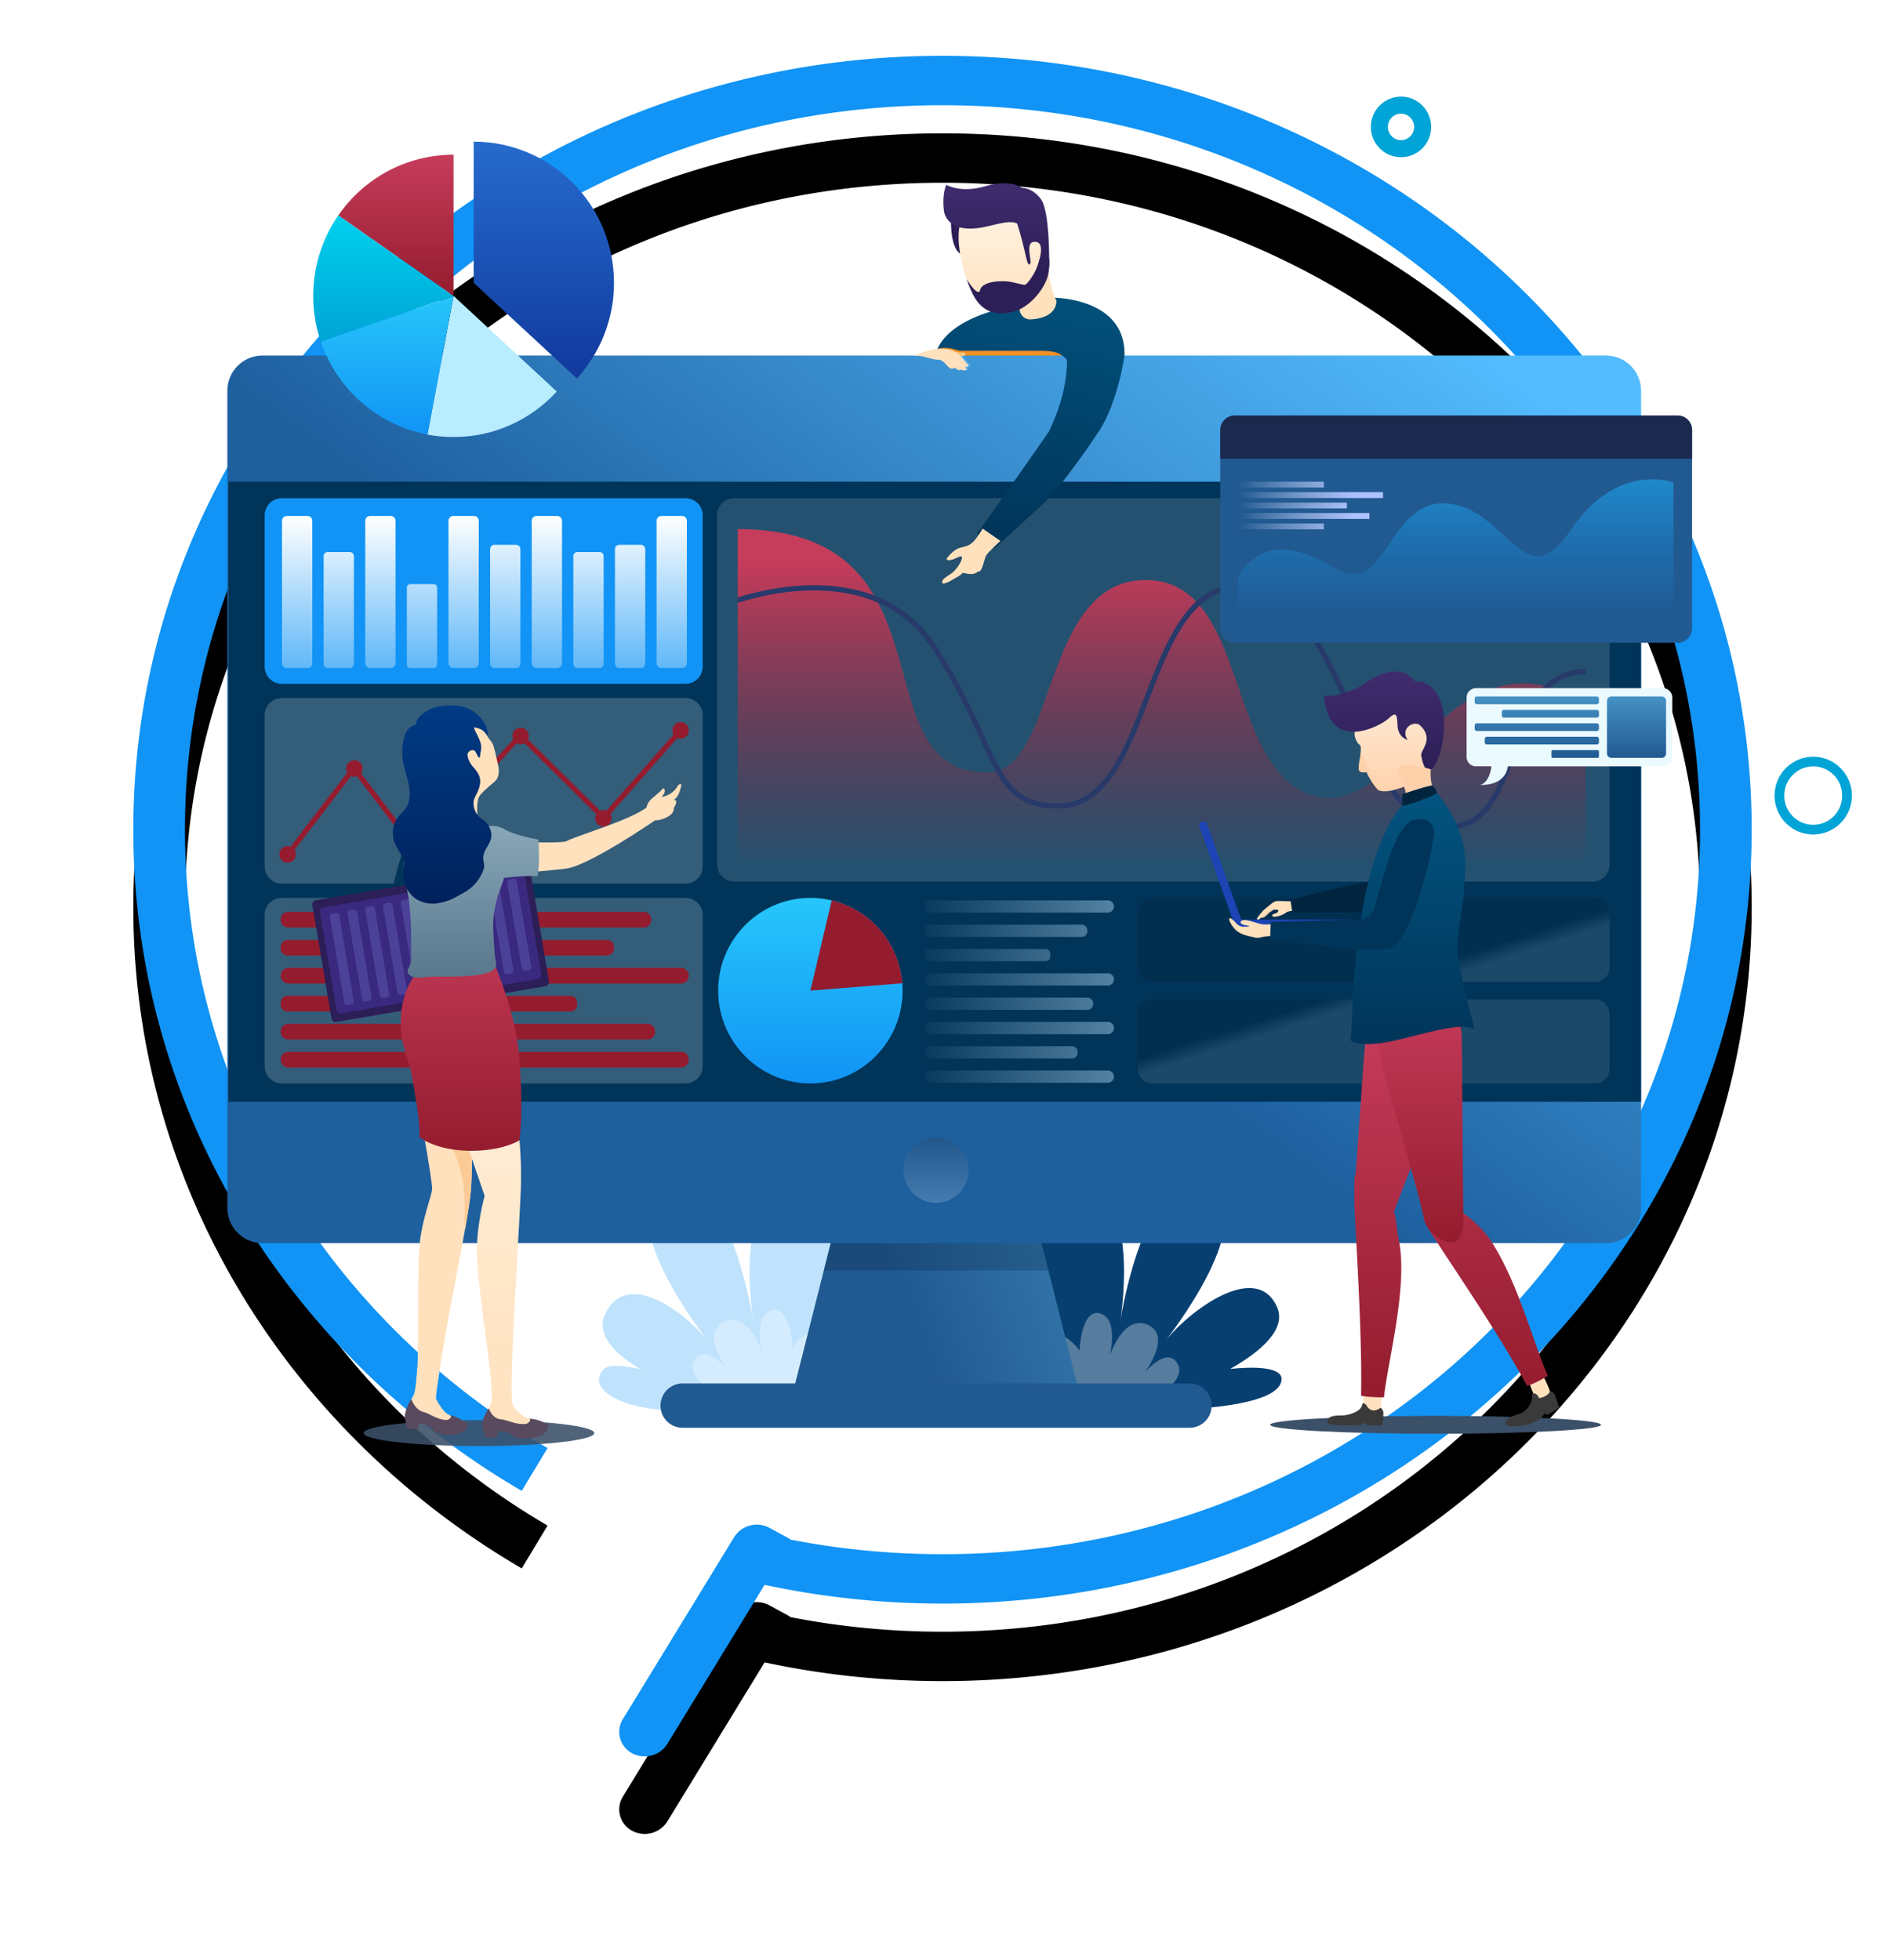 <?xml version="1.0" encoding="UTF-8"?> <svg xmlns="http://www.w3.org/2000/svg" xmlns:xlink="http://www.w3.org/1999/xlink" width="608" height="632" viewBox="0 0 608 632"><defs><linearGradient id="c" x1="62.432%" x2="34.462%" y1="5.036%" y2="97.724%"><stop offset="0%" stop-color="#1194F5"></stop><stop offset="100%" stop-color="#1194F5"></stop></linearGradient><path id="b" d="M203.623 493.091L172.31 544.29a8.636 8.636 0 0 1-11.5 3.077 7.816 7.816 0 0 1-2.928-10.94l35.853-58.62a8.636 8.636 0 0 1 11.5-3.078l6.29 3.429c.182.098.32.245.41.416l.04-.067c15.838 3.085 32.234 4.704 49.025 4.704 134.945 0 244.34-104.604 244.34-233.64C505.34 120.534 395.945 15.93 261 15.93S16.66 120.534 16.66 249.57c0 84.406 46.807 158.357 116.955 199.416l-8.333 13.803C50.155 418.972 0 339.872 0 249.57 0 111.737 116.854 0 261 0c144.146 0 261 111.737 261 249.57 0 137.835-116.854 249.571-261 249.571-19.712 0-38.914-2.09-57.377-6.05z"></path><filter id="a" width="130.1%" height="128.6%" x="-15%" y="-9.8%"><feOffset dy="25" in="SourceAlpha" result="shadowOffsetOuter1"></feOffset><feGaussianBlur in="shadowOffsetOuter1" result="shadowBlurOuter1" stdDeviation="22"></feGaussianBlur><feColorMatrix in="shadowBlurOuter1" values="0 0 0 0 0 0 0 0 0 0 0 0 0 0 0 0 0 0 0.267 0"></feColorMatrix></filter><linearGradient id="d" x1="162.483%" x2="41.668%" y1="38.695%" y2="69.674%"><stop offset="0%" stop-color="#4592C4"></stop><stop offset="100%" stop-color="#215991"></stop></linearGradient><linearGradient id="e" x1="105.65%" x2="51.61%" y1="17.464%" y2="63.672%"><stop offset="0%" stop-color="#53BCFF"></stop><stop offset="100%" stop-color="#1E5F9E"></stop></linearGradient><linearGradient id="f" x1="50%" x2="50%" y1="-25.46%" y2="100%"><stop offset="0%"></stop><stop offset="100%" stop-color="#FFF"></stop></linearGradient><linearGradient id="g" x1="50%" x2="50%" y1="9.829%" y2="100%"><stop offset="0%" stop-color="#C63C5B"></stop><stop offset="100%" stop-color="#941C2E" stop-opacity=".022"></stop></linearGradient><linearGradient id="h" x1="50%" x2="54.308%" y1="46.259%" y2="51.585%"><stop offset="0%"></stop><stop offset="100%" stop-color="#FFF"></stop></linearGradient><linearGradient id="i" x1="50%" x2="50%" y1="0%" y2="100%"><stop offset="0%" stop-color="#FFF"></stop><stop offset="100%" stop-color="#FFF" stop-opacity=".331"></stop></linearGradient><linearGradient id="j" x1="50%" x2="50%" y1="0%" y2="100%"><stop offset="0%" stop-color="#27C6FB"></stop><stop offset="100%" stop-color="#1194F5"></stop></linearGradient><linearGradient id="k" x1="-8.048%" x2="235.067%" y1="50%" y2="50%"><stop offset="0%" stop-color="#CBEDFF" stop-opacity="0"></stop><stop offset="100%" stop-color="#9CD7FF"></stop></linearGradient><linearGradient id="l" x1="50%" x2="50%" y1="0%" y2="100%"><stop offset="0%" stop-color="#FFF2E0"></stop><stop offset="100%" stop-color="#FFE1BD"></stop></linearGradient><linearGradient id="m" x1="50%" x2="50%" y1="-26.435%" y2="100%"><stop offset="0%" stop-color="#C63C5B"></stop><stop offset="100%" stop-color="#941C2E"></stop></linearGradient><linearGradient id="n" x1="50%" x2="50%" y1="0%" y2="100%"><stop offset="0%" stop-color="#91AFC0"></stop><stop offset="100%" stop-color="#58778C"></stop></linearGradient><linearGradient id="o" x1="50%" x2="50%" y1="-37.919%" y2="100%"><stop offset="0%" stop-color="#004594"></stop><stop offset="100%" stop-color="#00215B"></stop></linearGradient><linearGradient id="p" x1="50%" x2="50%" y1="0%" y2="100%"><stop offset="0%" stop-color="#C63C5B"></stop><stop offset="100%" stop-color="#941C2E"></stop></linearGradient><linearGradient id="q" x1="50%" x2="50%" y1="0%" y2="100%"><stop offset="0%" stop-color="#C63C5B"></stop><stop offset="100%" stop-color="#941C2E"></stop></linearGradient><linearGradient id="r" x1="50%" x2="50%" y1="-49.408%" y2="100%"><stop offset="0%" stop-color="#026492"></stop><stop offset="100%" stop-color="#013459"></stop></linearGradient><linearGradient id="s" x1="50%" x2="50%" y1="0%" y2="100%"><stop offset="0%" stop-color="#FFEAD5"></stop><stop offset="100%" stop-color="#FFD1AB"></stop></linearGradient><linearGradient id="t" x1="50%" x2="50%" y1="-104.591%" y2="100%"><stop offset="0%" stop-color="#58408F"></stop><stop offset="100%" stop-color="#2C1E56"></stop></linearGradient><linearGradient id="u" x1="50%" x2="50%" y1="-60.24%" y2="100%"><stop offset="0%" stop-color="#27C6FB"></stop><stop offset="100%" stop-color="#1194F5" stop-opacity="0"></stop></linearGradient><linearGradient id="v" x1="0%" x2="80.594%" y1="50%" y2="50%"><stop offset="0%" stop-color="#D7E2FF" stop-opacity="0"></stop><stop offset="100%" stop-color="#AEC1FF"></stop></linearGradient><linearGradient id="w" x1="50%" x2="50%" y1="0%" y2="100%"><stop offset="0%" stop-color="#00D1ED"></stop><stop offset="100%" stop-color="#00A4D6"></stop></linearGradient><linearGradient id="x" x1="50%" x2="50%" y1="0%" y2="100%"><stop offset="0%" stop-color="#266BCD"></stop><stop offset="100%" stop-color="#11399E"></stop></linearGradient><linearGradient id="y" x1="50%" x2="50%" y1="0%" y2="100%"><stop offset="0%" stop-color="#C63C5B"></stop><stop offset="100%" stop-color="#941C2E"></stop></linearGradient><linearGradient id="z" x1="50%" x2="50%" y1="0%" y2="100%"><stop offset="0%" stop-color="#27C6FB"></stop><stop offset="100%" stop-color="#1194F5"></stop></linearGradient><linearGradient id="A" x1="50%" x2="50%" y1="0%" y2="100%"><stop offset="0%" stop-color="#4592C4"></stop><stop offset="100%" stop-color="#215991"></stop></linearGradient><linearGradient id="B" x1="72.62%" x2="50%" y1="-71.141%" y2="100%"><stop offset="0%" stop-color="#026492"></stop><stop offset="100%" stop-color="#013459"></stop></linearGradient><linearGradient id="C" x1="50%" x2="50%" y1="0%" y2="100%"><stop offset="0%" stop-color="#FFF2E0"></stop><stop offset="100%" stop-color="#FFE1BD"></stop></linearGradient><linearGradient id="D" x1="50%" x2="50%" y1="-127.659%" y2="100%"><stop offset="0%" stop-color="#58408F"></stop><stop offset="100%" stop-color="#2C1E56"></stop></linearGradient><path id="E" d="M2.853 1.58c-.159.06-.558.12-.975.18C1.878 1.76.668.622.17.363.687.442 1.66.58 2.277.58"></path><linearGradient id="F" x1=".032%" x2="100.016%" y1="49.98%" y2="49.98%"><stop offset="0%" stop-color="#F6931D"></stop><stop offset="100%" stop-color="#F6931D"></stop></linearGradient></defs><g fill="none" fill-rule="evenodd"><g fill-rule="nonzero" transform="translate(43 18)"><use fill="#000" filter="url(#a)" xlink:href="#b"></use><use fill="url(#c)" xlink:href="#b"></use></g><path fill="#1194F5" d="M276.596 453.997l-6.997-23.81s10.635-45.268-11.753-47.303c-21.264-1.932-15.562 38.841-14.892 43.2-.729-4.564-8.446-49.812-26.945-42.925-20.703 7.711 12.552 49.653 12.552 49.653-7.46-9.69-26.68-24.027-33.447-8.854-2.95 6.613 3.373 12.774 11.443 17.615-5.163-1.222-10.469-1.81-12.18.29-4.768 5.852 4.985 12.673 23.734 13.05 6.794.134 10.236-1.277 11.873-3.128l.37.118 46.242 2.094z" opacity=".265"></path><path fill="#FFF" d="M241.914 455.02s-23.236-9.007-17.633-16.771c3.534-4.898 10.359 3.422 10.359 3.422s-8.981-11.78-1.211-15.37c8.066-3.73 12.393 9.849 12.393 9.849s-3-11.9 3.142-13.58c6.143-1.678 6.61 11.9 6.61 11.9s7.933-10.704 12.656-2.169c4.287 7.744-8.725 23.184-8.725 23.184" opacity=".32"></path><path fill="#083F71" d="M413.353 444.978c.4-4.282-9.192-4.29-16.553-3.513 9.783-5.568 18.314-12.785 15.087-20.008-6.751-15.112-28.721 1.546-36.163 11.198 0 0 33.183-41.773 12.523-49.452-18.457-6.859-26.156 38.207-26.883 42.752.666-4.34 6.356-44.951-14.862-43.026-22.337 2.027-18.708 70.827-18.708 70.827s84.164 6.174 85.56-8.778"></path><g><path fill="#FFF" d="M361.87 456.137s23.236-9.039 17.634-16.83c-3.533-4.914-10.36 3.434-10.36 3.434s8.981-11.822 1.211-15.425c-8.066-3.741-12.393 9.884-12.393 9.884s3-11.94-3.14-13.625c-6.144-1.685-6.61 11.94-6.61 11.94s-7.932-10.742-12.656-2.175c-4.287 7.771 8.725 23.264 8.725 23.264" opacity=".32"></path><path fill="#18BDF7" d="M98.878 290.932c-1.732 8.2-7.148 15.048-14.415 18.698l-2.054-4.132a22.703 22.703 0 0 0 11.966-15.53l4.503.964z"></path><path stroke="#00A4D6" stroke-width="5.5" d="M458.871 40.93c0 3.877-3.124 7.022-6.98 7.022-3.855 0-6.98-3.145-6.98-7.022 0-3.877 3.125-7.02 6.98-7.02 3.856 0 6.98 3.143 6.98 7.02z"></path><path stroke="#00A4D6" stroke-width="3.127" d="M595.762 256.573c0 6.065-4.886 10.98-10.915 10.98-6.028 0-10.914-4.915-10.914-10.98s4.886-10.978 10.914-10.978c6.029 0 10.915 4.913 10.915 10.978z"></path><path fill="url(#d)" d="M275.199 416.454H182.66l10.052-39.75 2.278-9.015 4.422-17.457h59.035l4.422 17.457 2.279 9.015z" transform="translate(73 33)"></path><path fill="#001D32" d="M338.148 409.704h-72.436l2.278-9.016h67.88z" opacity=".233"></path><path fill="url(#e)" d="M456.33 93.014V356.54c0 6.268-5.073 11.357-11.321 11.357H11.65C5.385 367.897.33 362.808.33 356.54V93.014c0-6.269 5.055-11.357 11.32-11.357H445.01c6.248 0 11.32 5.088 11.32 11.357" transform="translate(73 33)"></path><path fill="#215991" d="M383.71 460.437H220.143c-3.925 0-7.106-3.2-7.106-7.148 0-3.948 3.18-7.148 7.106-7.148h163.565c3.925 0 7.107 3.2 7.107 7.148 0 3.948-3.182 7.148-7.107 7.148"></path><path fill="#013459" d="M73.686 355.299H529.32v-199.96H73.686z"></path><path fill="url(#f)" d="M228.906 354.907c-5.766 0-10.486-4.745-10.486-10.547 0-5.8 4.72-10.546 10.486-10.546 5.766 0 10.485 4.746 10.485 10.546 0 5.802-4.72 10.547-10.485 10.547" opacity=".178" transform="translate(73 33)"></path><path fill="#FFF" fill-opacity=".42" d="M513.654 284.322H236.786c-3.036 0-5.498-2.477-5.498-5.53V166.205c0-3.054 2.462-5.53 5.498-5.53h276.868c3.036 0 5.496 2.476 5.496 5.53v112.587c0 3.053-2.46 5.53-5.496 5.53" opacity=".338"></path><path fill="url(#g)" d="M438.43 193.875v46.996a3.79 3.79 0 0 1-3.785 3.791H168.739a3.79 3.79 0 0 1-3.786-3.791V137.644c24.559 0 36.788 9.234 43.958 21.367.469.777.904 1.567 1.306 2.376 12.129 23.085 8.477 54.732 35.146 54.732.989 0 1.927-.12 2.815-.355a7.815 7.815 0 0 0 1.641-.54c17.942-7.6 15.144-61.538 47.057-61.15 6.818.084 11.91 2.713 15.931 6.908.385.422.77.843 1.14 1.298 14.289 16.867 14.49 54.463 36.435 61.287 7.907 2.46 14.893-.878 21.794-6.386.436-.354.888-.708 1.324-1.097 14.59-12.183 29.098-33.01 51.613-27.905.653.152 1.307.32 1.977.506 3.568 1.044 7.337 2.73 11.34 5.19" transform="translate(73 33)"></path><path fill="#273A6A" d="M511.447 217.388c-4.774.067-8.424 1.685-11.356 4.297-5.43 4.836-8.344 13.093-11.192 21.164-4.272 12.082-8.678 24.552-21.56 24.552-.685 0-1.407-.034-2.143-.102-8.394-.825-14.576-7.7-20.02-17.12-3.384-5.83-6.483-12.655-9.632-19.648-8.913-19.664-18.143-40.003-35.13-40.475-.2 0-.385-.017-.57-.017-5.14 0-9.347 1.972-12.898 5.241-7.187 6.589-11.76 18.468-16.233 30.095-6.617 17.205-13.452 34.999-28.88 35.353-11.09.236-16.133-3.977-20.656-11.964-1.742-3.1-3.417-6.774-5.327-10.97-3.484-7.684-7.838-17.238-15.043-28.36-4.842-7.447-10.99-12.182-17.59-15.047-17.79-7.802-38.73-2.09-45.264.05v-1.769c7.002-2.224 26.569-7.262 43.957-.657 7.589 2.881 14.759 7.987 20.287 16.514 7.287 11.205 11.66 20.827 15.177 28.561 1.979 4.348 3.67 8.072 5.445 11.139 4.255 7.397 8.929 11.054 18.98 10.818 14.308-.337 20.639-16.817 27.358-34.274 4.555-11.846 9.195-23.945 16.65-30.786 3.953-3.623 8.694-5.78 14.64-5.612 18.061.489 27.491 21.316 36.623 41.47 3.114 6.84 6.13 13.53 9.43 19.243 5.228 9.133 11.09 15.755 18.862 16.53 13.268 1.315 17.491-10.65 21.964-23.338 2.78-7.903 5.627-15.957 10.787-21.097 3.283-3.302 7.521-5.392 13.3-5.476l.034 1.685z"></path><path fill="url(#h)" d="M441.477 283.648H298.62c-2.583 0-4.675-2.105-4.675-4.703v-17.69c0-2.597 2.092-4.703 4.675-4.703h142.857c2.581 0 4.674 2.106 4.674 4.703v17.69c0 2.598-2.093 4.703-4.674 4.703M441.477 316.394H298.62c-2.583 0-4.675-2.104-4.675-4.703v-17.69c0-2.596 2.092-4.702 4.675-4.702h142.857c2.581 0 4.674 2.106 4.674 4.703v17.69c0 2.598-2.093 4.702-4.674 4.702" opacity=".1" transform="translate(73 33)"></path><path fill="#1194F5" d="M221.148 220.518H90.868c-3.036 0-5.499-2.476-5.499-5.53v-48.783c0-3.053 2.463-5.53 5.498-5.53h130.281c3.036 0 5.498 2.477 5.498 5.53v48.782c0 3.055-2.462 5.53-5.498 5.53"></path><path fill="url(#i)" d="M116.183 49.044h-7.008a1.386 1.386 0 0 1-1.382-1.39V10.696c0-.769.619-1.39 1.382-1.39h7.008c.764 0 1.382.621 1.382 1.39v36.958c0 .767-.618 1.39-1.382 1.39zm13.271 0h-6.7a1.542 1.542 0 0 1-1.537-1.545V1.547a1.54 1.54 0 0 1 1.537-1.545h6.7c.848 0 1.537.691 1.537 1.545V47.5c0 .853-.689 1.545-1.537 1.545zm-120.824 0h-6.7A1.542 1.542 0 0 1 .392 47.5V1.547A1.54 1.54 0 0 1 1.93.002H8.63c.848 0 1.536.691 1.536 1.545V47.5c0 .853-.688 1.545-1.536 1.545zm13.62 0h-7.088a1.346 1.346 0 0 1-1.342-1.35V12.97c0-.744.6-1.348 1.342-1.348h7.087c.74 0 1.342.604 1.342 1.348v34.724c0 .745-.601 1.35-1.342 1.35zm13.23 0h-6.7a1.542 1.542 0 0 1-1.537-1.545V1.547A1.54 1.54 0 0 1 28.78.002h6.701c.848 0 1.536.691 1.536 1.545V47.5c0 .853-.688 1.545-1.536 1.545zm13.82 0h-7.49c-.63 0-1.141-.514-1.141-1.147V23.114c0-.633.51-1.147 1.14-1.147h7.49c.63 0 1.141.514 1.141 1.147v24.783c0 .633-.51 1.147-1.14 1.147zm13.03 0h-6.7a1.542 1.542 0 0 1-1.537-1.545V1.547A1.54 1.54 0 0 1 55.63.002h6.701c.848 0 1.536.691 1.536 1.545V47.5c0 .853-.688 1.545-1.536 1.545zm13.578 0h-7.007a1.386 1.386 0 0 1-1.382-1.39V10.696c0-.769.618-1.39 1.382-1.39h7.007c.764 0 1.382.621 1.382 1.39v36.958c0 .767-.618 1.39-1.382 1.39zm13.272 0h-6.7a1.542 1.542 0 0 1-1.537-1.545V1.547A1.54 1.54 0 0 1 82.479.002h6.701c.848 0 1.536.691 1.536 1.545V47.5c0 .853-.688 1.545-1.536 1.545zm13.62 0h-7.09c-.74 0-1.342-.605-1.342-1.35V12.97c0-.744.601-1.348 1.342-1.348h7.09c.74 0 1.341.604 1.341 1.348v34.724c0 .745-.601 1.35-1.342 1.35z" transform="translate(90.56 166.395)"></path><path fill="#FFF" d="M221.148 284.956H90.868c-3.036 0-5.499-2.476-5.499-5.53v-48.783c0-3.054 2.463-5.53 5.498-5.53h130.281c3.036 0 5.498 2.476 5.498 5.53v48.784c0 3.053-2.462 5.529-5.498 5.529M221.148 349.394H90.868c-3.036 0-5.499-2.475-5.499-5.528V295.08c0-3.053 2.463-5.53 5.498-5.53h130.281c3.036 0 5.498 2.477 5.498 5.53v48.785c0 3.053-2.462 5.528-5.498 5.528" opacity=".2"></path><path fill="#941C2E" d="M219.526 232.875a2.66 2.66 0 0 0-2.652 2.668c0 .487.14.937.364 1.33L195.646 261.4a2.618 2.618 0 0 0-2.086.037l-23.24-22.972a2.66 2.66 0 0 0-2.41-3.764 2.66 2.66 0 0 0-2.654 2.667c0 .406.099.786.26 1.132l-29.89 32.45a2.621 2.621 0 0 0-1.52-.485c-.47 0-.902.132-1.282.346l-16.355-21.424c.312-.438.501-.97.501-1.552a2.66 2.66 0 0 0-2.652-2.667 2.66 2.66 0 0 0-2.652 2.667c0 .477.134.918.352 1.304l-18.323 23.893a2.596 2.596 0 0 0-.927-.177 2.66 2.66 0 0 0-2.652 2.669 2.66 2.66 0 0 0 2.652 2.667 2.66 2.66 0 0 0 2.652-2.667c0-.53-.156-1.021-.42-1.436l18.26-23.81c.324.144.681.226 1.058.226.277 0 .538-.054.787-.133l16.568 21.702c-.14.324-.22.682-.22 1.06a2.661 2.661 0 0 0 2.653 2.669 2.66 2.66 0 0 0 2.651-2.67c0-.275-.053-.54-.132-.79l30.053-32.625a2.6 2.6 0 0 0 1.232.318c.46 0 .89-.13 1.266-.339l23.156 22.888a2.64 2.64 0 0 0-.341 1.284 2.66 2.66 0 0 0 2.652 2.67 2.661 2.661 0 0 0 2.653-2.67c0-.5-.146-.965-.385-1.364l21.573-24.506c.32.136.672.214 1.042.214a2.66 2.66 0 0 0 2.652-2.67 2.66 2.66 0 0 0-2.652-2.667M207.64 299.13H92.93a2.402 2.402 0 0 1-2.394-2.41v-.237a2.401 2.401 0 0 1 2.394-2.408h114.71a2.401 2.401 0 0 1 2.393 2.408v.238a2.402 2.402 0 0 1-2.394 2.41M195.757 308.155H92.806a2.277 2.277 0 0 1-2.272-2.283v-.49a2.278 2.278 0 0 1 2.272-2.282h102.951a2.276 2.276 0 0 1 2.27 2.283v.489a2.275 2.275 0 0 1-2.27 2.283M219.666 317.18H93.047a2.52 2.52 0 0 1-2.513-2.528 2.521 2.521 0 0 1 2.513-2.528h126.619a2.521 2.521 0 0 1 2.513 2.528 2.52 2.52 0 0 1-2.513 2.527M184.02 326.203H92.677a2.148 2.148 0 0 1-2.142-2.153v-.747c0-1.19.96-2.155 2.142-2.155h91.343c1.184 0 2.142.966 2.142 2.155v.747c0 1.19-.958 2.153-2.142 2.153M208.884 335.23H92.942a2.415 2.415 0 0 1-2.407-2.422v-.212a2.414 2.414 0 0 1 2.407-2.422h115.942a2.415 2.415 0 0 1 2.407 2.422v.212a2.416 2.416 0 0 1-2.407 2.421M219.666 344.254H93.047a2.521 2.521 0 0 1-2.513-2.528 2.521 2.521 0 0 1 2.513-2.528h126.619a2.521 2.521 0 0 1 2.513 2.528 2.521 2.521 0 0 1-2.513 2.528"></path><path fill="url(#j)" d="M218.129 286.47c0 16.53-13.318 29.926-29.735 29.926-16.434 0-29.752-13.396-29.752-29.926 0-16.516 13.318-29.91 29.752-29.91 2.362 0 4.657.268 6.868.807 12.363 2.934 21.744 13.649 22.766 26.727.067.792.1 1.582.1 2.376" transform="translate(73 33)"></path><path fill="#941C2E" d="M291.028 317.094l-29.634 2.375 6.868-29.1c12.363 2.932 21.744 13.647 22.766 26.725"></path><path fill="url(#k)" d="M284.342 261.31h-57.227a1.966 1.966 0 0 1-1.96-1.97c0-1.09.878-1.972 1.96-1.972h57.227c1.082 0 1.958.883 1.958 1.971a1.965 1.965 0 0 1-1.958 1.972zm-8.443 7.839h-48.926a1.822 1.822 0 0 1-1.818-1.829v-.286c0-1.01.814-1.828 1.818-1.828h48.926c1.003 0 1.816.818 1.816 1.828v.286a1.821 1.821 0 0 1-1.816 1.829zm-11.716 7.837h-37.43c-.882 0-1.597-.72-1.597-1.606v-.73c0-.886.715-1.605 1.598-1.605h37.43c.88 0 1.596.72 1.596 1.606v.73c0 .886-.716 1.605-1.597 1.605zm20.159 7.84h-57.227a1.966 1.966 0 0 1-1.96-1.972c0-1.088.878-1.971 1.96-1.971h57.227c1.082 0 1.958.883 1.958 1.971a1.965 1.965 0 0 1-1.958 1.972zm-6.59 7.838h-50.746a1.854 1.854 0 0 1-1.849-1.86v-.221c0-1.03.828-1.862 1.85-1.862h50.745c1.02 0 1.85.832 1.85 1.862v.22c0 1.028-.83 1.86-1.85 1.86zm6.59 7.837h-57.227a1.965 1.965 0 0 1-1.96-1.971c0-1.087.878-1.97 1.96-1.97h57.227c1.082 0 1.958.883 1.958 1.97 0 1.09-.876 1.971-1.958 1.971zm-11.528 7.838h-45.896a1.767 1.767 0 0 1-1.762-1.77v-.398c0-.98.789-1.773 1.762-1.773h45.896c.973 0 1.76.794 1.76 1.773v.397c0 .978-.787 1.771-1.76 1.771zm11.528 7.84h-57.227a1.965 1.965 0 0 1-1.96-1.972c0-1.087.878-1.971 1.96-1.971h57.227c1.082 0 1.958.884 1.958 1.971 0 1.09-.876 1.972-1.958 1.972z" transform="translate(73 33)"></path><path fill="#3B5069" d="M191.686 462.148c0 2.312-16.65 4.188-37.193 4.188-20.538 0-37.188-1.876-37.188-4.188 0-2.313 16.65-4.189 37.188-4.189 20.543 0 37.193 1.876 37.193 4.19" opacity=".889"></path><path fill="#FFE1BD" d="M150.67 328.645l-17.706-14.312s-4.155 10.07-.86 20.63c1.622 5.191-.102 8.883.773 11.344.817 2.3 6.821 34.98 6.486 37.388-.332 2.408-2.977 9.187-3.88 16.269-1.087 8.52-.212 36.17-1.037 43.527-.824 7.357 5.937 8.435 6.249 5.946 2.66-21.28 10.234-54.523 11.152-65.15.918-10.63-.019-30.03-1.176-55.642"></path><path fill="#FCCB95" d="M151.217 349.54l-7.134 17.603c3.31 5.331 5.302 11.67 5.699 18.136.206 3.359-.009 6.734.164 10.095.011.24.052.492.119.728.893-5.008 1.55-9.133 1.78-11.817.65-7.509.372-19.412-.254-34.774-.126.008-.25.005-.374.028"></path><path fill="#FFE1BD" d="M141.703 442.599s-1.434 7.733-.977 8.702c.459.97 2.09 3.783 3.715 4.775 1.708 1.04 5.46 2.234 5.768 2.698.308.46.345 1.142-.176 1.575-1.345 1.116-3.712 1.702-5.275 1.482-5.066-.718-5.64-2.95-8.589-3.24-.509-.048-1.43.729-2.853.041-1.42-.69-2.132-1.978-2.042-3.211.158-2.124 1.3-3.898 2.104-5.485.806-1.59 1.23-8.776 1.23-8.776"></path><path fill="#594A5F" d="M150.435 460.71c.352-.642.424-1.6.076-1.826-.483-.316-2.198-1.397-3.187-1.827-.99-.43-2.551-.792-1.996-.509.552.285-.428 1.419-1.344 1.385-3.168-.12-5.552-2.177-7.363-2.588-2.616-.59-3.777-3.653-3.904-4.149-.485.326-1.57 2.838-1.783 3.627-.193.71-.538 2.012-.322 2.743.151.505.483 1.521.352 2.602 0 0 .521.382 1.885.631.864.157 2.013-.018 2.013-.018l.185-1.65s.708-.044 1.613.123c.905.164 2.396.993 2.484 1.094.372.425.68 1.208 1.163 1.44 1.28.609 2.561.885 4.173.94 3.397.119 5.352-.92 5.955-2.018"></path><path fill="url(#l)" d="M103.14 426.073c-.378-.41-4.405-1.026-6.301-1.8-1.804-.738-4.006-3.146-4.44-4.17-.433-1.027-.39-6.25-.358-8.442.226-15.107 2.628-52.038 2.942-60.88.544-15.37-1.598-31.204-7.723-55.804l-22.047-16.665s-6.013 11.517-3.852 22.453c1.255 6.343 6.505 7.268 7.416 9.728.912 2.462 14.55 42.157 14.55 42.157s-2.49 8.636-2.545 18.069c-.047 8.056 3.828 32.307 4.595 41.557.097 1.806.45 6.131-.065 7.513-.634 1.697-2.267 3.697-2.163 5.827.062 1.234.96 2.403 2.516 2.871 1.555.469 2.41-.441 2.942-.47 3.084-.158 3.958 1.965 9.286 1.91 1.641-.017 4.013-.954 5.263-2.265.482-.506.36-1.178-.017-1.59" transform="translate(73 33)"></path><path fill="#594A5F" d="M176.617 460.959c.283-.69.236-1.65-.153-1.822-.537-.238-2.445-1.051-3.523-1.328-1.075-.276-2.735-.4-2.127-.202.608.199-.263 1.471-1.215 1.576-3.288.36-6.009-1.32-7.933-1.451-2.778-.19-3.825-3.055-4.02-3.529-.458.396-1.802 3.057-1.924 3.87-.109.734-.302 2.075.013 2.768.22.478.689 1.434.69 2.524 0 0 .589.3 2.03.342.912.025 2.078-.324 2.078-.324l-.017-1.661s.724-.152 1.68-.125c.957.029 2.143.507 2.725.939.454.338.936.91 1.47 1.04 1.545.372 2.652.473 4.327.284 3.523-.4 5.413-1.724 5.899-2.901"></path><path fill="#FFE1BD" d="M211.337 264.49c1.093.318 4.673-.93 5.596-2.417.297-.477.483-1.034.418-1.595.54-.639 1.469-2.899-.146-2.427 1.665-1.12 2.087-2.82 2.538-4.726.15-.64-.587-.831-1.354.436-1.067 1.76-2.725 2.767-4.826 3.24-.134-.35.332-.463.678-1.204.384-.823.133-1.396-.233-1.532-.276-.103-.904.836-1.119 1.018l-2.44 2.084c-.895.767-1.362 1.311-1.771 2.426-.067.184-.494 2.071.31 1.809"></path><path fill="#FFE1BD" d="M158.245 281.918c8.214-.096 22.922-1.51 24.944-1.91 7.966-1.57 28.316-15.606 28.316-15.606s.387-3.274-2.715-4.18c-5.162 4.212-23.641 9.55-26.104 11.056-1.594.976-27.433-.087-27.433-.087"></path><path fill="#013459" d="M130.89 271.766s-3.49 9.46-4.63 16.947l8.443 1.336v-12.03"></path><path fill="#2C1E56" d="M175.967 318.035L108.47 329.57a1.343 1.343 0 0 1-1.548-1.106l-6.176-36.562a1.35 1.35 0 0 1 1.099-1.559l67.497-11.534a1.34 1.34 0 0 1 1.548 1.104l6.176 36.562a1.35 1.35 0 0 1-1.099 1.559"></path><path fill="#39297F" d="M173.663 315.708l-63.738 11.16a1.172 1.172 0 0 1-1.35-.964l-5.384-31.873a1.18 1.18 0 0 1 .958-1.36l63.738-11.16a1.172 1.172 0 0 1 1.35.964l5.384 31.873a1.178 1.178 0 0 1-.958 1.36"></path><path fill="#4C4199" d="M113.263 323.895l-1.065.178a1.008 1.008 0 0 1-1.163-.829l-4.638-27.454a1.014 1.014 0 0 1 .826-1.17l1.065-.179a1.008 1.008 0 0 1 1.163.831l4.638 27.453a1.014 1.014 0 0 1-.826 1.17M118.987 322.792l-1.065.179a1.01 1.01 0 0 1-1.164-.83l-4.637-27.454a1.013 1.013 0 0 1 .826-1.17l1.065-.178a1.01 1.01 0 0 1 1.163.829l4.638 27.455a1.014 1.014 0 0 1-.826 1.17M124.71 321.69l-1.065.178a1.008 1.008 0 0 1-1.162-.829l-4.639-27.455a1.014 1.014 0 0 1 .826-1.169l1.065-.179a1.01 1.01 0 0 1 1.163.83l4.639 27.454a1.014 1.014 0 0 1-.826 1.17M130.434 320.587l-1.065.179a1.01 1.01 0 0 1-1.163-.83l-4.638-27.454a1.014 1.014 0 0 1 .825-1.17l1.066-.178a1.008 1.008 0 0 1 1.162.829l4.64 27.455a1.014 1.014 0 0 1-.827 1.169M136.158 319.484l-1.065.18a1.01 1.01 0 0 1-1.164-.832l-4.637-27.453a1.016 1.016 0 0 1 .826-1.17l1.065-.178a1.008 1.008 0 0 1 1.163.83l4.638 27.454a1.014 1.014 0 0 1-.826 1.17M141.882 318.382l-1.066.179a1.008 1.008 0 0 1-1.162-.831l-4.639-27.455a1.015 1.015 0 0 1 .826-1.17l1.065-.178a1.01 1.01 0 0 1 1.163.83l4.639 27.456a1.015 1.015 0 0 1-.826 1.169M147.605 317.28l-1.065.178a1.01 1.01 0 0 1-1.163-.83l-4.639-27.455a1.015 1.015 0 0 1 .826-1.17l1.066-.178a1.008 1.008 0 0 1 1.162.83l4.639 27.455a1.015 1.015 0 0 1-.826 1.17M153.33 316.177l-1.066.177a1.008 1.008 0 0 1-1.164-.83l-4.637-27.454a1.013 1.013 0 0 1 .826-1.17l1.065-.178a1.01 1.01 0 0 1 1.163.83l4.638 27.454a1.016 1.016 0 0 1-.826 1.17M159.053 315.073l-1.066.178a1.007 1.007 0 0 1-1.162-.829l-4.639-27.454a1.014 1.014 0 0 1 .826-1.17l1.065-.178a1.01 1.01 0 0 1 1.163.83l4.639 27.453a1.014 1.014 0 0 1-.826 1.17M164.776 313.97l-1.065.179a1.01 1.01 0 0 1-1.163-.83l-4.639-27.454a1.014 1.014 0 0 1 .826-1.17l1.066-.178a1.008 1.008 0 0 1 1.162.83l4.639 27.454a1.014 1.014 0 0 1-.826 1.17M170.5 312.868l-1.065.178a1.01 1.01 0 0 1-1.165-.829l-4.636-27.454a1.013 1.013 0 0 1 .825-1.17l1.066-.178a1.01 1.01 0 0 1 1.162.829l4.64 27.454a1.014 1.014 0 0 1-.827 1.17"></path><path fill="url(#m)" d="M63.754 278.235c-6.086 5.285-8.421 14.049-7.197 23.404.323 2.475 2.81 9.28 3.193 11.753.873 5.63 2.665 13.917 2.56 20.339 8.168 5.958 24.756 5.436 32.263.99.836-7.76.68-13.93.088-24.685-.893-16.226-8.088-31.354-8.233-32.706" transform="translate(73 33)"></path><path fill="url(#n)" d="M83.683 234.548l.552-1.087s2.78-.645 5.446.94c3.563 2.115 11.003 3.362 11.003 3.362s.571 8.548-.347 11.827c0 0-2.47-.389-9.795.41-.332.036-.67.08-1.01.132-.101.493-.252.996-.448 1.524-1.422 3.904-2.424 6.708-2.88 11.09-.31 2.896 0 7.35.401 12.3.074.845.474 2.403.402 3.246-.037.495-.256.917-.638 1.265-.875.86-2.57 1.392-4.43 1.722-6.05 1.1-15.617.368-18.314.899-2.533.514-5.14-.35-5.14-1.908 0-1.08.985-1.687 1.076-3.811.2-4.658.055-15.252-.803-19.984-1.786-9.914-2.278-15.8-1.038-26.891l18.479-5.278c1.422.238.802 4.6 2.223 4.84.637.1 3.082 2.24 5.261 5.402z" transform="translate(73 33)"></path><path fill="#FFE1BD" d="M157.287 237.563c-1.811-3.488-4.683-8.423-11.55-7.74-6.868.685-12.748 5.04-12.665 10.216.083 5.176 3.568 11.41 4.911 14.992 1.342 3.58.773 8.905.773 8.905l15.222-.55s-.395-4.679.533-6.448c.52-.99 2.561-2.843 4.925-4.765 1.032-.84 1.866-2.592 1.248-5.325-.923-4.086-1.256-5.883-1.85-7.08-.425-.862-1.154-1.445-1.547-2.205"></path><path fill="url(#o)" d="M84.008 232.441c-.923-1.099-2.338-1.65-3.154-2.833-.77-1.115-1.266-2.783-1.086-4.145.111-.839.538-1.589.91-2.344 1.655-3.356 1.76-5.528-.603-8.241-.772-.887-1.538-1.822-1.932-2.934-.356-1.006-.634-2.103.336-2.713.675-.425 1.216-.47 1.753.017.376.34 1.463 3.545 1.652 1.346.185-2.106.977-2.637-.86-6.417-.217-.448-1.234-2.209-1.081-2.611 2.358.451 3.166 1.076 4.132 2.593 1.056-1.19-2.027-9.89-11.523-9.652-2.4.06-4.879.219-7.013 1.31-2.134 1.088-4.511 3.01-4.369 4.94-3.364.65-3.836 4.101-4.097 5.387a17.065 17.065 0 0 0-.2 5.591c.357 2.745 1.372 5.365 1.91 8.083.44 2.211.561 4.658-.308 6.764-.834 2.025-2.83 3.126-3.841 5.1-1.287 2.506-1.203 5.609.112 8.116 1.312 2.5 2.953 4.142 2.524 7.212-.139.998-1.025 5.615 3.213 9.366 1.736 1.533 5.001 2.328 7.26 1.976 2.256-.352 3.944-.795 5.948-1.889 3.548-1.938 6.71-3.188 9.004-8.336 1.3-2.917-.603-3.323.555-6.312.65-1.673 2.037-3.062 2.214-4.92.148-1.537-.417-3.113-1.352-4.323a3.966 3.966 0 0 0-.104-.131" transform="translate(73 33)"></path><path fill="#3B5069" d="M409.684 459.486c0 1.59 23.89 2.883 53.362 2.883 29.467 0 53.357-1.292 53.357-2.883 0-1.59-23.89-2.882-53.357-2.882-29.472 0-53.362 1.291-53.362 2.882"></path><path fill="#FFE1BD" d="M439.884 444.48s-.291 7.593.103 9.332c.31 1.37 4.54 1.504 5.054.778.516-.728 1.17-9.539 1.17-9.539"></path><path fill="#3A3A3A" d="M446.212 455.826c0 1.46-.403 3.839-.403 3.839h-5.112l-.25-.858s-1.66.858-2.96.858h-4.315c-3.157 0-4.951-.405-5.032-.964-.333-2.337 3.441-2.23 4.423-2.23 2.82 0 5.875-1.327 6.54-2.77.484-1.045.27-1.31.854-1.114 0 0 .524.115.874.762.538.993 1.56 1.658 2.667 1.46.634-.11 1.269-.351 1.728-.837 0 0 .986.393.986 1.854"></path><path fill="#FFE1BD" d="M493.035 445.416s1.397 3.783 2.008 5.045c.612 1.262 4.77-.293 4.982-1.159.211-.868-3.164-7.37-3.164-7.37"></path><path fill="#3A3A3A" d="M501.568 450.012c.538 1.357 1.335 3.986 1.335 3.986l-3.875 2.323-.76-.576s-.853 1.394-2.04 2.143c-.877.555-2.822 1.365-3.834 1.598-3.54.812-6.273.42-6.555-.07-1.169-2.047 3.523-3.17 4.435-3.536 2.62-1.052 3.82-3.605 3.91-5.192.063-1.15-.233-1.316.38-1.351 0 0 1.194-.202 1.903 1.589.047-.012 2.794-.504 3.503-2.267 0 0 1.062-.003 1.598 1.353"></path><path fill="url(#p)" d="M393.764 311.216h4.178s-4.832 14.663-6.802 21.27c-1.966 6.59-2.51 16.911-2.683 20.693-.036.771.02 1.592.152 2.452 2.426-.96 6.262-.381 9.498 1.918.18.133.382.283.58.433.098.066.197.15.296.216 3.094 2.282 6.436 5.21 8.934 9.022 8.506 12.914 13.552 32.435 18.316 43.503-4.035 2.413-6.65 3.245-6.65 3.245l-.613-1.083c-.43-.797-.876-1.614-1.34-2.445l-.017-.017c0-.017-.032-.067-.065-.133l-.476-.835a359.752 359.752 0 0 0-3.118-5.328 511.14 511.14 0 0 0-1.204-2.008l-.019-.017a.117.117 0 0 0-.033-.067c-7-11.538-15.467-24.186-20.952-32.536-1.722-2.62-3.15-4.818-4.146-6.424a.138.138 0 0 0-.022-.033c-.005-.005-.01-.01-.013-.016a.056.056 0 0 1-.014-.034 10.645 10.645 0 0 1-.812-1.599 1.128 1.128 0 0 0-.02-.056c-.03-.081-.069-.159-.096-.226-.132-.333-.23-.631-.264-.849a33.743 33.743 0 0 1-.098-.515c0-.017-.017-.05-.017-.084-.675-3.439-2.252-9.261-4.173-16.08-2.359 6.003-4.39 11.24-5.266 13.67v.016a2.334 2.334 0 0 1-.213.423c.139.48.267.971.386 1.472.54 2.234.56 4.71 1.11 7.233 3.262 14.928-3.354 38.873-4.699 51.211-.21.015-.419.014-.613.012-4.31.02-6.763-.507-6.763-.507l.009-1.249c.35-19.149-1.774-50.464-2.165-60.359-.015-.395-.01-2.488-.005-4.326-.008-.285-.007-.577.002-.878.003-1.01.004-1.817 0-2.011-.025-1.178.114-2.047.383-2.655.84-10.327 2.569-36.99 2.879-39.86.333-3.245 1.033-7.972 2.754-8.531 7.771-2.492 22.956 3.765 23.894 13.972z" transform="translate(73 33)"></path><path fill="url(#q)" d="M393.706 367.536c-.48-.118-.977-.317-1.473-.55-1.918-.932-3.772-2.696-4.814-4.31-.017-.036-.05-.05-.032-.084-.216-.315-.449-.765-.647-1.198-.033-.1-.083-.2-.115-.284a4.351 4.351 0 0 1-.267-.849c-.031-.165-.065-.332-.097-.514 0-.017-.017-.052-.017-.084-.695-3.545-2.348-9.62-4.352-16.709-1.14-4.01-2.384-8.338-3.623-12.699-3.773-13.098-7.33-25.946-7.23-29.706.365-13.515 15.966-13.744 23.444-8.451 3.144 2.246 3.954 6.108 4.006 9.669.065 3.345.361 47.26.494 56.432.016.232.016.448.016.648.017.25.017.467.017.666.15 7.108-2.447 8.739-5.31 8.023z" transform="translate(73 33)"></path><path fill="#F4D4B3" d="M412.947 292.165s-1.932-.314-2.11-.157c-.178.157-.733.47-.733.47v.373a.802.802 0 0 0-.14.022c-.09.043-1.408.893-1.54.997-.134.105-1.746 1.946-1.746 1.946s.265.245.871.064c.609-.177 1.555-1.34 1.999-1.666.204-.152.7-.47 1.178-.772.618-.115 1.544-.177 2.022.33.755.806.199-1.607.199-1.607"></path><path fill="#FFE1BD" d="M421.664 289.298s-3.422 1.107-4.484 1.305c-1.063.198-4.01-.157-5.586 0-.809.082-2.472 1.644-4.06 2.93-1.272 1.454-2.418 2.772-2.072 2.987.713.447 2.514-1.835 3.99-2.9 1.117-.807 2.055-.771 2.566-.416.511.358.285.882-.147 1.158-.432.276-1.416.394-1.494.672-.08.277 0 .814 1.415.546 1.416-.27 2.478-.863 2.95-1.218.47-.356.943-.514 2.005-.634 1.062-.118 6.294-1.05 6.294-1.05"></path><path fill="#01253F" d="M443.948 283.986l-1.075 9.088-.116.917c-.298.015-.58.015-.876.032-1.357.048-2.764.082-4.171.133-10.108.232-20.862.133-20.862.133l-.62-4.04c9.564-2.812 18.952-4.73 24.063-5.646 2.3-.4 3.657-.617 3.657-.617"></path><path fill="#1C44B5" d="M399.732 297.989l-.43.155a1.056 1.056 0 0 1-1.353-.64l-11.115-31.014a1.067 1.067 0 0 1 .639-1.363l.428-.156a1.059 1.059 0 0 1 1.356.64l11.111 31.013c.2.556-.085 1.166-.636 1.365"></path><path fill="#1C44B5" d="M434.364 299.25h-35.03c-.679 0-1.23-.554-1.23-1.236v-.199c0-.684.551-1.237 1.23-1.237h35.03c.68 0 1.23.553 1.23 1.237v.199c0 .682-.55 1.237-1.23 1.237"></path><path fill="url(#r)" d="M402.65 298.85c-4.584-1.88-11.45.2-24.371 3.38-12.938 3.194-15.685.266-15.685.266.462-.983.346-12.566 1.785-26.895.299-3.08.696-6.29 1.16-9.553 1.934-13.263 5.409-27.36 11.895-37.08 3.21-4.809 12.326-7.156 12.326-7.156 4.98 6.125 9.894 13.415 9.877 24.416-.016 11-2.894 21.766-2.48 28.109.445 6.357 5.492 24.514 5.492 24.514" transform="translate(73 33)"></path><path fill="#FFE1BD" d="M412.026 301.135l-.399-3.244s-2.898.378-4.272.21c-1.371-.166-3.01-.9-4.997-1.282-2-.382-2.43.433-2.117.915.38.567 2.632.85 2.632.85s.313.283-.91.283h-1.266c-.593-.096-1.448-.646-1.498-.676a29.77 29.77 0 0 1-.705-.721c-1.309-1.397-2.136-1.839-1.999-.892.14.944 1.173 2.289 1.173 2.289.826.962.983 1.32 2.757 2.243.917.48 3.133.977 4.404 1.24a3.996 3.996 0 0 0 1.736-.046c.775-.188 2.08-.428 3.764-.448 1.104.047 1.792.052 1.792.052 2.465.2 1.161-.35-.095-.773"></path><path fill="#013459" d="M455.832 264.501s-4.051.476-7.943 12.699c-2.176 6.831-3.631 12.035-4.492 15.294a5.412 5.412 0 0 1-5.088 4.047l-28.44.752-.184 5.698s11.101 1.207 18.799 2.31c7.697 1.104 15.236 1.172 19.337.666 7.597-.935 15.048-34.491 14.683-37.92-.571-5.354-6.672-3.546-6.672-3.546"></path><path fill="url(#s)" d="M364.07 202.686s-.728 1.456.885 3.983c.153.238.78.572.853.858.271 1.057.018 2.147-.029 3.03 1.238 4.362 3.053 8.415 5.731 11.256 2.753 1.222 8.123-.698 12.665-3.106.968-.087 6.329-2.738 5.553-10.398-.774-7.659-6.726-14.694-7.13-14.854-.407-.16-12.168 2.014-12.639 2.117-.474.102-5.888 7.114-5.888 7.114" transform="translate(73 33)"></path><path fill="url(#t)" d="M380.998 205.604s-3.111-.692-3.243-4.765c-.131-4.071-.652-4.206-3.131-1.93-2.476 2.275-19.188 11.156-20.624-7.665 1.856.592 6.559-.37 10.963-2.497 2.286-1.107 12.163-9.885 18.698-1.859 3.213-.571 7.66 2.317 8.857 9.635 1.196 7.32-1.449 17.471-4.037 18.563-1.665.704-2.456-1.004-3.076-4.474-.263-1.806 4.423-5.306-.499-9.83-2.034-1.424-6.307 1.117-3.908 4.822" transform="translate(73 33)"></path><path fill="#FFD1AB" d="M461.48 248.087s-.458 5.27 1.481 6.92c-2.985 3.63-9.704 4.174-9.704 4.174s1.53-2.475-1.905-8.9c-3.436-6.425 10.129-2.194 10.129-2.194"></path><path fill="#01253F" d="M452.334 259.877s-.156-2.627 0-3.77c0 0 6.475-2.245 9.59-2.84 0 0 .996.694 1.64 2.548 0 0-6.524 3.282-11.23 4.062"></path><path fill="#FFD1AB" d="M439.01 242.438s-1.088 4.85-.666 6.02c.42 1.171 3.294.413 3.294.413l-2.629-6.433z"></path><path fill="#215991" d="M545.773 138.696v63.898c0 2.595-2.094 4.701-4.674 4.701H398.287a4.693 4.693 0 0 1-4.69-4.701v-63.898a4.693 4.693 0 0 1 4.69-4.701H541.1c2.58 0 4.674 2.106 4.674 4.701"></path><path fill="#1B294E" d="M545.773 138.696v9.2H393.597v-9.2a4.693 4.693 0 0 1 4.69-4.701H541.1c2.58 0 4.674 2.106 4.674 4.701"></path><path fill="url(#u)" d="M466.775 122.614v44.098H326.333v-14.087c5.665-7.819 13.41-13.015 31.13-2.484 17.025 10.12 16.978-22.466 36.436-20.781 19.44 1.685 24.63 30.898 39.722 8.571 15.11-22.327 33.154-15.317 33.154-15.317" transform="translate(73 33)"></path><path fill="url(#v)" d="M326.33 124.234v-1.896H354v1.896h-27.67zm0 3.37v-1.896h46.768v1.896H326.33zm.002 3.37v-1.896h35.11v1.896h-35.11zm-.001 3.37v-1.896h42.37v1.896h-42.37zm0 3.37v-1.895H354v1.895h-27.67z" transform="translate(73 33)"></path><path fill="url(#w)" d="M36.138 36.44a45.485 45.485 0 0 0-8.108 25.984c0 5.173.855 10.144 2.446 14.778l42.818-14.778L36.138 36.44z" transform="translate(73 33)"></path><path fill="url(#x)" d="M79.777 12.68v45.531l33.287 30.837c7.42-8.106 11.977-18.94 11.977-30.837 0-25.141-20.27-45.53-45.264-45.53" transform="translate(73 33)"></path><path fill="url(#y)" d="M73.295 16.893c-15.396 0-28.998 7.735-37.156 19.547l37.156 25.984v-45.53z" transform="translate(73 33)"></path><path fill="#B8ECFF" d="M137.885 140.145c2.73.522 5.528.792 8.41.792 13.167 0 25.01-5.645 33.286-14.677l-33.286-30.836-8.41 44.721z"></path><path fill="url(#z)" d="M30.476 77.202c5.21 15.283 18.31 26.91 34.41 29.943l8.409-44.721-42.819 14.778z" transform="translate(73 33)"></path><path fill="#EBFAFF" d="M476.05 221.935h60.323a3.011 3.011 0 0 1 3.002 3.02v19.157a3.012 3.012 0 0 1-3.002 3.02h-50.015c-.25 2.025-1.665 6.023-8.932 6.023 0 0 2.99-.55 3.615-6.024h-4.99a3.01 3.01 0 0 1-3-3.02v-19.157a3.01 3.01 0 0 1 3-3.02"></path><path fill="url(#A)" d="M446.743 211.401c-.78 0-1.414-.635-1.414-1.422v-16.955c0-.785.633-1.422 1.414-1.422h16.23c.778 0 1.412.637 1.412 1.422v16.955c0 .787-.634 1.422-1.412 1.422h-16.23zm-43.365-17.307a.73.73 0 0 1-.73-.731v-1.028a.73.73 0 0 1 .73-.733h38.633c.404 0 .729.327.729.731v1.03a.729.729 0 0 1-.729.731h-38.633zm8.683 4.327a.645.645 0 0 1-.643-.647v-1.198c0-.357.288-.647.643-.647h30.037c.355 0 .641.29.641.647v1.198a.644.644 0 0 1-.641.647H412.06zm-8.683 4.327a.73.73 0 0 1-.73-.733v-1.028a.73.73 0 0 1 .73-.73h38.633c.404 0 .729.326.729.73v1.028a.73.73 0 0 1-.729.733h-38.633zm3.224 4.327a.7.7 0 0 1-.699-.701v-1.089c0-.387.314-.703.699-.703h35.44a.7.7 0 0 1 .698.703v1.089a.698.698 0 0 1-.697.7h-35.441zm21.25 4.326a.452.452 0 0 1-.45-.453v-1.585c0-.25.203-.454.45-.454h14.438c.25 0 .45.204.45.454v1.585a.451.451 0 0 1-.45.453h-14.437z" transform="translate(73 33)"></path><path fill="url(#B)" d="M269.532 81.659h-40.736s.039-.84.597-2.139c1.55-3.677 7.191-11.111 27.517-14.429l10.032-2.078s23.254-.02 22.748 18.631l.01.007s-2.045 14.758-8.078 24.15v.01l-.157.241c-.052.076-.102.154-.156.231-1.807 2.727-11.845 17.683-18.307 23.623a2975.846 2975.846 0 0 1-15.313 13.96l-5.474-4.842s12.8-17.943 22.364-31.799c.218-.315.43-.574.646-.87 5.413-10.993 5.96-19.711 5.92-23.125-.597-1.125-1.472-1.514-1.613-1.571z" transform="translate(73 33)"></path><path fill="#F29127" d="M342.505 114.659h-40.71s.04-.84.597-2.139c1.49-.48 3.377-.42 4.828-.04 1.49.4 2.483.66 2.483.66h26.485c5.164 0 6.317 1.519 6.317 1.519"></path><path fill="#FFE1BD" d="M327.563 96.907c.689.94 1.13 2.285 1.407 3.471a3.389 3.389 0 0 0 3.48 2.62c8.897-.501 8.305-6.09 8.305-6.09-1.834-2.822-2.948-11.176-2.948-11.176"></path><path fill="#2C1E56" d="M306.743 71.19s-.368 11.229 4.625 11.067c4.996-.163 0-12.385 0-12.385l-4.625 1.318z"></path><path fill="url(#C)" d="M263.59 50.58c.16 1.668.216 3.166.093 4.251a3.486 3.486 0 0 1-.073.46c-.027.145-.052.303-.101.462-1.21 4.81-7.262 11.596-11.514 12.146-.56.05-1.114.06-1.645.032-5.92-.272-9.378-5.153-11.384-10.348a42.39 42.39 0 0 0-.203-.538c-1.768-4.827-2.337-9.788-2.491-11.522-.037-.411-.312-4.836.55-6.147.946-1.443 12.649-2.808 12.892-2.831.243-.02 11.49.795 11.49.795s1.82 7.593 2.385 13.24" transform="translate(73 33)"></path><path fill="#2C1E56" d="M338.412 83.396c.16 1.67-.024 3.084-.144 4.17-.014.144-.039.3-.076.46-.77 4.81-6.619 12.281-13.197 12.873-.508.072-1.005.116-1.468.131-7.12.292-9.593-5.107-11.562-10.447a42.375 42.375 0 0 0-.203-.538s2.478 3.974 3.711 4.095c1.235.123-.298-1.434 3.054-2.75 2.138-.839 5.37-.762 6.882-.574 1.394.185 3.895.903 4.782 1.03.222.02.387.018.511-.045 1.181-.611 4.06-5.153 4.477-7.716.167-.999 2.305-.85 3.233-.689"></path><path fill="url(#D)" d="M231.432 34.725s.363 8.63 14.46 5.178c3.868-.947 7.282-1.833 9.2-.79 2.882 9.117 2.975 13.492 3.996 13.133 1.276-.45-2.182-8.023 2.226-7.205 3.372.625-.147 8.984-.147 8.984s4.1.541 4.22-1.373c.07-1.144.195-17.48-2.596-21.358-2.79-3.877-6.12-3.702-6.12-3.702s-3.529-2.99-11.84-.543c-8.312 2.445-12.69-.642-12.667-.4.02.242-1.322 2.662-.732 8.076" transform="translate(73 33)"></path><path fill="#FFE1BD" d="M316.942 170.473s-2.048 3.559-3.415 4.62c-1.366 1.064-1.923 1.064-3.848 1.562-1.925.5-3.57 2.498-4.13 3.185-.558.686 0 1 1.18.748 1.179-.249 2.702-1.184 3.198-1.184s.496.608 0 1.708-1.863 2.912-2.67 3.537c-.808.625-3.043 1.874-3.29 2.622-.249.75-.063 1.126 1.117.75 1.179-.374 2.546-1.373 3.973-2.123.767-.403 1.124-.856 1.501-1.173.464.121 2.13.52 3.297.34.601-.092 1.132-.384 1.546-.682.164-.035.34-.056.486-.114 1.055-.432 1.613-4.115 2.173-5.116.56-.998 4.625-4.715 4.625-4.715l-5.743-3.965z"></path><path fill="#5FB0E7" d="M312.008 118.315c-.08-.02-.14-.039-.218-.059.238.26.397.459.457.54.218.239.079.399.079.399-.298.32-.556.28-.935.26-.198-.02-.435-.14-.695-.34-.278.24-.516.22-.873.2-.358-.041-.796-.4-1.372-.98.08.16 0 .28 0 .28-.318.3-.576.28-.953.261-.359-.04-.854-.421-1.47-1.08-.199-.2-.477-.539-.775-.9-.278-.198-.538-.379-.755-.519a2.057 2.057 0 0 0-1.153-.379h-.06v-.02c-2.88-.06-4.171-1.32-7.708-1.32h16.034c-.04.02-.06.041-.1.061-.158.06-.555.12-.973.179l.08.08c.217.24.416.48.596.7.634.779 1.489 1.798 1.648 1.958.22.26.08.42.08.42-.298.3-.576.28-.934.26"></path><path fill="#FFE1BD" d="M311.333 118.315c-.08-.02-.14-.039-.22-.059.24.26.397.459.458.54.217.239.078.399.078.399-.296.32-.556.28-.933.26-.197-.02-.437-.14-.695-.34-.278.24-.516.22-.874.2-.357-.041-.794-.4-1.37-.98.078.16 0 .28 0 .28-.319.3-.577.28-.954.261-.358-.04-.856-.421-1.47-1.08-.198-.2-.476-.539-.776-.9-.278-.198-.536-.379-.754-.519a2.057 2.057 0 0 0-1.153-.379h-.06v-.02c-2.88-.06-4.171-1.32-7.708-1.32 0 0 8.264-3.996 13.251-1.159.518.08 1.491.22 2.106.22 1.45.02 1.034.76.576 1-.159.06-.556.12-.973.179l.079.08c.22.24.417.48.596.7.637.779 1.491 1.798 1.65 1.958.218.26.079.42.079.42-.298.3-.576.28-.933.26"></path><g transform="translate(307.983 113.138)"><mask id="G" fill="#fff"><use xlink:href="#E"></use></mask><path fill="url(#F)" d="M2.853 1.58c-.159.06-.558.12-.975.18C1.878 1.76.668.622.17.363.687.442 1.66.58 2.277.58c1.45.02 1.032.76.576 1" mask="url(#G)"></path></g></g></g></svg> 